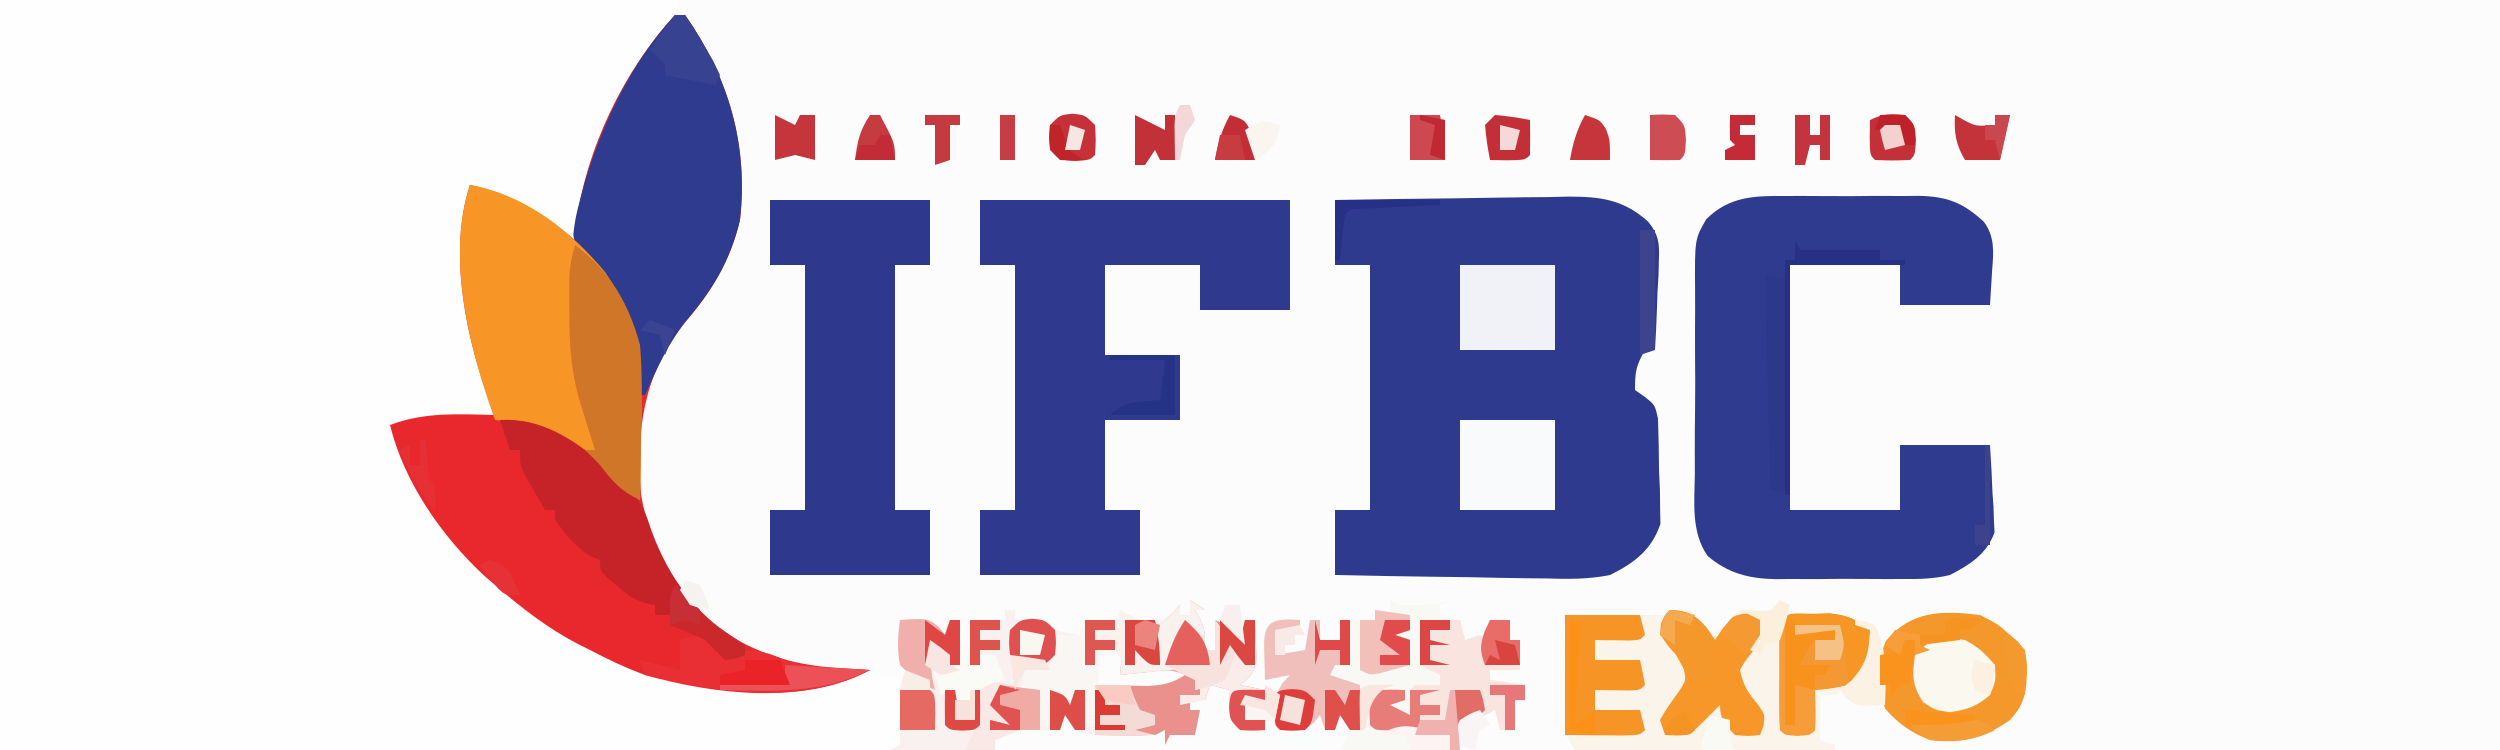 <?xml version="1.0" encoding="UTF-8"?>
<svg version="1.1" xmlns="http://www.w3.org/2000/svg" width="500" height="150">
<rect width="100%" height="100%" fill="#333333" stroke="none"/>
<path d="M0 0 C165 0 330 0 500 0 C500 49.5 500 99 500 150 C335 150 170 150 0 150 C0 100.5 0 51 0 0 Z " fill="#FCFCFC" transform="translate(0,0)"/>
<path d="M0 0 C44.88 0 89.76 0 136 0 C132.695 7.712 132.695 7.712 129.688 11.625 C121.786 22.703 118.299 34.994 115 48 C112.305 46.728 110.288 45.459 107.875 43.625 C104.972 41.493 102.117 40.132 98.758 38.836 C97.865 38.488 96.971 38.141 96.051 37.783 C95.374 37.524 94.697 37.266 94 37 C92.823 58.085 92.823 58.085 98.102 78.203 C99 80 99 80 99 83 C98.071 83.061 97.141 83.121 96.184 83.184 C94.329 83.309 94.329 83.309 92.438 83.438 C91.219 83.519 90.001 83.6 88.746 83.684 C85.125 83.989 81.59 84.45 78 85 C87.938 106.601 101.943 122.405 124 132 C127.295 133.212 130.591 134.164 134 135 C135.129 135.307 135.129 135.307 136.281 135.621 C148.227 138.508 160.029 137.443 171.793 134.461 C175 134 175 134 180 136 C180 140.29 180 144.58 180 149 C177.019 150.491 174.329 150.123 171.002 150.12 C170.273 150.121 169.545 150.122 168.794 150.123 C166.34 150.124 163.887 150.119 161.433 150.114 C159.679 150.113 157.925 150.113 156.171 150.114 C151.399 150.114 146.626 150.108 141.854 150.101 C136.87 150.095 131.887 150.095 126.903 150.093 C117.462 150.09 108.02 150.082 98.578 150.072 C85.823 150.059 73.067 150.053 60.312 150.048 C40.208 150.038 20.104 150.018 0 150 C0 100.5 0 51 0 0 Z " fill="#FEFEFE" transform="translate(0,0)"/>
<path d="M0 0 C0.66 0 1.32 0 2 0 C10.703 12.394 14.676 25.887 13 41 C11.047 49.222 7.395 55.124 2 61.5 C-6.423 72.028 -7.774 82.899 -6.773 95.957 C-5.048 106.702 0.861 115.921 9 123 C16.71 127.775 23.278 129.981 32.25 130.562 C33.513 130.646 34.777 130.73 36.078 130.816 C37.042 130.877 38.007 130.938 39 131 C25.83 138.059 7.838 135.907 -6 132 C-9.821 130.584 -13.399 128.9 -17 127 C-17.767 126.62 -18.534 126.239 -19.324 125.848 C-25.493 122.65 -30.757 118.536 -36 114 C-36.679 113.417 -37.359 112.835 -38.059 112.234 C-46.663 104.271 -54.19 93.442 -57 82 C-50.12 79.379 -43.278 79.818 -36 80 C-36.266 79.334 -36.531 78.667 -36.805 77.98 C-41.718 65.159 -45.494 47.481 -41 34 C-32.546 35.76 -26.688 39.647 -20 45 C-19.938 43.989 -19.876 42.979 -19.812 41.938 C-17.83 26.896 -10.299 11.14 0 0 Z " fill="#E9282D" transform="translate(135,3)"/>
<path d="M0 0 C7.829 -0.149 15.657 -0.257 23.486 -0.33 C26.148 -0.356 28.809 -0.401 31.471 -0.453 C35.304 -0.526 39.135 -0.56 42.969 -0.586 C44.744 -0.632 44.744 -0.632 46.556 -0.68 C53.116 -0.682 57.607 -0.134 62.624 4.323 C64.687 6.837 64.92 8.617 64.781 11.836 C64.755 12.899 64.73 13.963 64.703 15.059 C64.636 16.153 64.569 17.247 64.5 18.375 C64.464 19.493 64.428 20.61 64.391 21.762 C64.297 24.511 64.165 27.254 64 30 C63.34 30 62.68 30 62 30 C60.235 33.088 60 34.233 60 38 C60.645 38.455 61.291 38.909 61.956 39.378 C64 41 64 41 64.597 43.708 C64.716 47.224 64.792 50.732 64.812 54.25 C64.87 55.466 64.927 56.681 64.986 57.934 C64.997 59.116 65.008 60.298 65.02 61.516 C65.041 62.591 65.063 63.666 65.085 64.774 C63.325 70.007 59.87 72.576 55 75 C50.663 75.887 46.502 75.821 42.09 75.684 C40.278 75.669 40.278 75.669 38.429 75.654 C34.597 75.615 30.768 75.527 26.938 75.438 C24.329 75.402 21.72 75.37 19.111 75.342 C12.74 75.265 6.37 75.144 0 75 C0 70.71 0 66.42 0 62 C2.31 62 4.62 62 7 62 C7 45.83 7 29.66 7 13 C4.69 13 2.38 13 0 13 C0 8.71 0 4.42 0 0 Z " fill="#2E3A8E" transform="translate(267,40)"/>
<path d="M0 0 C0.95 -0.006 1.9 -0.011 2.879 -0.017 C4.879 -0.021 6.88 -0.011 8.88 0.015 C11.93 0.047 14.974 0.015 18.023 -0.023 C19.974 -0.019 21.924 -0.012 23.875 0 C24.779 -0.012 25.684 -0.024 26.615 -0.037 C32.333 0.089 35.463 1.258 39.693 5.135 C41.899 8.081 41.679 11.193 41.375 14.672 C41.231 17.023 41.086 19.374 40.938 21.797 C34.998 21.797 29.058 21.797 22.938 21.797 C22.938 19.157 22.938 16.517 22.938 13.797 C15.678 13.797 8.418 13.797 0.938 13.797 C0.938 29.967 0.938 46.137 0.938 62.797 C8.197 62.797 15.457 62.797 22.938 62.797 C22.938 58.507 22.938 54.217 22.938 49.797 C28.878 49.797 34.818 49.797 40.938 49.797 C41.154 53.009 41.312 56.206 41.438 59.422 C41.538 60.777 41.538 60.777 41.641 62.16 C41.666 63.043 41.692 63.926 41.719 64.836 C41.761 65.642 41.803 66.449 41.846 67.28 C40.287 71.598 36.927 73.737 32.938 75.797 C29.681 76.591 26.592 76.641 23.25 76.594 C21.897 76.602 21.897 76.602 20.517 76.611 C18.621 76.615 16.725 76.604 14.829 76.579 C11.944 76.547 9.065 76.579 6.18 76.617 C4.328 76.613 2.477 76.606 0.625 76.594 C-0.227 76.606 -1.08 76.618 -1.958 76.631 C-7.297 76.507 -11.419 75.487 -15.553 71.977 C-18.868 67.189 -18.179 61.247 -18.09 55.641 C-18.093 54.251 -18.098 52.862 -18.106 51.472 C-18.113 48.566 -18.092 45.663 -18.051 42.757 C-17.999 39.044 -18.015 35.335 -18.052 31.621 C-18.073 28.754 -18.061 25.887 -18.038 23.02 C-18.031 21.652 -18.034 20.283 -18.047 18.915 C-18.118 8.61 -18.118 8.61 -15.793 4.617 C-11.247 0.092 -6.129 -0.082 0 0 Z " fill="#2F3B8E" transform="translate(357.062,39.203)"/>
<path d="M0 0 C20.46 0 40.92 0 62 0 C62 7.26 62 14.52 62 22 C56.06 22 50.12 22 44 22 C44 19.03 44 16.06 44 13 C37.73 13 31.46 13 25 13 C25 18.94 25 24.88 25 31 C29.95 31 34.9 31 40 31 C40 35.29 40 39.58 40 44 C35.05 44 30.1 44 25 44 C25 49.94 25 55.88 25 62 C27.31 62 29.62 62 32 62 C32 66.29 32 70.58 32 75 C21.44 75 10.88 75 0 75 C0 70.71 0 66.42 0 62 C2.31 62 4.62 62 7 62 C7 45.83 7 29.66 7 13 C4.69 13 2.38 13 0 13 C0 8.71 0 4.42 0 0 Z " fill="#2F3A8E" transform="translate(196,40)"/>
<path d="M0 0 C10.56 0 21.12 0 32 0 C32 4.29 32 8.58 32 13 C29.69 13 27.38 13 25 13 C25 29.17 25 45.34 25 62 C27.31 62 29.62 62 32 62 C32 66.29 32 70.58 32 75 C21.44 75 10.88 75 0 75 C0 70.71 0 66.42 0 62 C2.31 62 4.62 62 7 62 C7 45.83 7 29.66 7 13 C4.69 13 2.38 13 0 13 C0 8.71 0 4.42 0 0 Z " fill="#2E398D" transform="translate(154,40)"/>
<path d="M0 0 C0.66 0.33 1.32 0.66 2 1 C1.67 1.66 1.34 2.32 1 3 C1.808 2.965 2.616 2.93 3.449 2.895 C4.518 2.867 5.586 2.84 6.688 2.812 C7.743 2.778 8.799 2.743 9.887 2.707 C13.415 3.039 15.237 3.802 18 6 C18.562 9.438 18.562 9.438 18 13 C15.894 15.687 13.849 17.101 11 19 C10.01 19 9.02 19 8 19 C8 20.299 8 21.599 8 22.938 C8 24.625 8 26.312 8 28 C8.99 28.33 9.98 28.66 11 29 C11 29.33 11 29.66 11 30 C3.631 30.076 -3.738 30.129 -11.107 30.165 C-13.615 30.18 -16.124 30.2 -18.632 30.226 C-22.232 30.263 -25.83 30.28 -29.43 30.293 C-30.557 30.308 -31.684 30.324 -32.845 30.34 C-33.886 30.34 -34.927 30.34 -36 30.341 C-36.919 30.347 -37.838 30.354 -38.785 30.361 C-39.516 30.242 -40.247 30.123 -41 30 C-43.266 26.601 -43.237 25.437 -43.195 21.457 C-43.189 20.384 -43.182 19.311 -43.176 18.205 C-43.151 16.526 -43.151 16.526 -43.125 14.812 C-43.116 13.681 -43.107 12.55 -43.098 11.385 C-43.074 8.59 -43.041 5.795 -43 3 C-36.333 3 -29.667 3 -23 3 C-21.329 2.689 -19.661 2.359 -18 2 C-16.68 3.98 -15.36 5.96 -14 8 C-13.196 7.196 -12.391 6.391 -11.562 5.562 C-10.375 4.375 -9.188 3.188 -8 2 C-6.546 2.031 -6.546 2.031 -5.062 2.062 C-1.89 2.351 -1.89 2.351 0 0 Z " fill="#FBF4EA" transform="translate(356,120)"/>
<path d="M0 0 C0.66 0 1.32 0 2 0 C10.703 12.394 14.676 25.887 13 41 C11.057 49.181 7.463 55.146 2.004 61.434 C-1.452 65.859 -3.69 70.907 -6 76 C-6.33 76 -6.66 76 -7 76 C-7.086 75.178 -7.173 74.355 -7.262 73.508 C-8.454 64.034 -10.566 56.358 -17.375 49.438 C-19.014 47.604 -19.907 46.531 -20.332 44.098 C-20.16 41.607 -19.655 39.413 -19 37 C-18.707 35.895 -18.415 34.791 -18.113 33.652 C-14.456 21.448 -8.712 9.423 0 0 Z " fill="#2F3B8F" transform="translate(135,3)"/>
<path d="M0 0 C10.978 1.933 20.057 9.051 27.062 17.5 C33.841 27.432 34.534 36.453 34.25 48.125 C34.23 49.573 34.212 51.021 34.195 52.469 C34.152 55.98 34.083 59.49 34 63 C31.34 61.796 30.123 61.171 28.375 58.75 C24.919 54.749 20.604 52.516 16 50 C15.314 49.625 14.628 49.25 13.922 48.863 C11.047 47.572 8.11 47.359 5 47 C-0.004 33.082 -4.884 14.651 0 0 Z " fill="#F79527" transform="translate(94,37)"/>
<path d="M0 0 C0.99 0.66 1.98 1.32 3 2 C2.34 2 1.68 2 1 2 C1.495 2.866 1.495 2.866 2 3.75 C3 6 3 6 3 10 C3.66 10 4.32 10 5 10 C5 8.02 5 6.04 5 4 C8.875 5.75 8.875 5.75 10 8 C10.33 6.68 10.66 5.36 11 4 C11.66 4 12.32 4 13 4 C13.081 5.603 13.139 7.208 13.188 8.812 C13.24 10.152 13.24 10.152 13.293 11.52 C12.951 14.416 12.246 15.226 10 17 C11.65 17.33 13.3 17.66 15 18 C15 18.66 15 19.32 15 20 C13.68 20 12.36 20 11 20 C11 21.32 11 22.64 11 24 C12.32 24 13.64 24 15 24 C15 24.66 15 25.32 15 26 C12.625 26.125 12.625 26.125 10 26 C8 24 8 24 7.875 20.875 C7.916 19.926 7.957 18.977 8 18 C6.68 17.67 5.36 17.34 4 17 C3.505 18.485 3.505 18.485 3 20 C2.01 20 1.02 20 0 20 C0 20.66 0 21.32 0 22 C0.66 22 1.32 22 2 22 C1.505 24.475 1.505 24.475 1 27 C-0.65 27 -2.3 27 -4 27 C-4.33 27.66 -4.66 28.32 -5 29 C-5 28.01 -5 27.02 -5 26 C-5.99 26.495 -5.99 26.495 -7 27 C-8.956 27.097 -10.916 27.13 -12.875 27.125 C-13.924 27.128 -14.974 27.13 -16.055 27.133 C-18.601 27.018 -20.633 26.923 -23 26 C-23.66 25.01 -24.32 24.02 -25 23 C-25.495 24.485 -25.495 24.485 -26 26 C-28.667 26 -31.333 26 -34 26 C-35.677 26.639 -37.346 27.303 -39 28 C-39 28.66 -39 29.32 -39 30 C-45.93 30 -52.86 30 -60 30 C-59.34 29.67 -58.68 29.34 -58 29 C-58 25.37 -58 21.74 -58 18 C-56.02 18 -54.04 18 -52 18 C-53.933 15.975 -55.632 14.579 -58 13 C-58.293 10.836 -58.293 10.836 -58.188 8.375 C-58.16 7.558 -58.133 6.74 -58.105 5.898 C-58.053 4.959 -58.053 4.959 -58 4 C-52.462 3.631 -52.462 3.631 -50.125 5.5 C-49.754 5.995 -49.383 6.49 -49 7 C-48.67 6.01 -48.34 5.02 -48 4 C-47.34 4 -46.68 4 -46 4 C-46 6.97 -46 9.94 -46 13 C-46.66 13 -47.32 13 -48 13 C-49.625 11 -49.625 11 -51 9 C-51.794 10.747 -51.794 10.747 -52 13 C-50.79 15.767 -50.79 15.767 -49 18 C-48.34 18 -47.68 18 -47 18 C-46.67 19.98 -46.34 21.96 -46 24 C-45.34 24 -44.68 24 -44 24 C-43.752 22.886 -43.505 21.773 -43.25 20.625 C-42 17 -42 17 -39.875 15.562 C-39.256 15.377 -38.638 15.191 -38 15 C-38.33 13.68 -38.66 12.36 -39 11 C-39.99 11 -40.98 11 -42 11 C-42 11.66 -42 12.32 -42 13 C-42.66 13 -43.32 13 -44 13 C-44 10.03 -44 7.06 -44 4 C-41.69 4 -39.38 4 -37 4 C-37 3.34 -37 2.68 -37 2 C-36.34 2 -35.68 2 -35 2 C-35 2.66 -35 3.32 -35 4 C-33.577 3.938 -33.577 3.938 -32.125 3.875 C-29 4 -29 4 -27 6 C-24.429 6.648 -24.429 6.648 -22 7 C-21.67 6.01 -21.34 5.02 -21 4 C-19.02 4 -17.04 4 -15 4 C-15 4.66 -15 5.32 -15 6 C-16.32 6 -17.64 6 -19 6 C-19 6.66 -19 7.32 -19 8 C-17.68 8 -16.36 8 -15 8 C-15 8.99 -15 9.98 -15 11 C-15.99 11 -16.98 11 -18 11 C-18.33 12.98 -18.66 14.96 -19 17 C-16.75 17.054 -14.5 17.093 -12.25 17.125 C-10.371 17.16 -10.371 17.16 -8.453 17.195 C-5.272 17.015 -3.635 16.69 -1 15 C-3.728 13.636 -5.61 14.122 -8.625 14.438 C-11.286 14.716 -11.286 14.716 -14 15 C-13.67 11.37 -13.34 7.74 -13 4 C-10.333 4 -7.667 4 -5 4 C-3.375 2.542 -3.375 2.542 -2 1 C-2 1.66 -2 2.32 -2 3 C-1.34 3 -0.68 3 0 3 C0 2.01 0 1.02 0 0 Z " fill="#F9F1F0" transform="translate(238,120)"/>
<path d="M0 0 C0.66 0.33 1.32 0.66 2 1 C5.836 1.17 9.265 0.879 13 0 C12.01 0.33 11.02 0.66 10 1 C10 1.66 10 2.32 10 3 C11.32 3.33 12.64 3.66 14 4 C14.495 5.98 14.495 5.98 15 8 C15.99 7.67 16.98 7.34 18 7 C18.66 7.33 19.32 7.66 20 8 C20 6.68 20 5.36 20 4 C21.32 4 22.64 4 24 4 C24 5.32 24 6.64 24 8 C24.66 8 25.32 8 26 8 C26 9.98 26 11.96 26 14 C24.02 14 22.04 14 20 14 C20 14.66 20 15.32 20 16 C22.31 16.33 24.62 16.66 27 17 C27 17.99 27 18.98 27 20 C26.34 20 25.68 20 25 20 C25 21.98 25 23.96 25 26 C24.01 26 23.02 26 22 26 C21.505 24.02 21.505 24.02 21 22 C20.402 22.33 19.804 22.66 19.188 23 C17 24 17 24 14 24 C14 25.98 14 27.96 14 30 C6.08 30 -1.84 30 -10 30 C-9.34 28.68 -8.68 27.36 -8 26 C-8.66 25.01 -9.32 24.02 -10 23 C-10.33 23.99 -10.66 24.98 -11 26 C-11.66 26 -12.32 26 -13 26 C-13.33 25.01 -13.66 24.02 -14 23 C-14.392 23.495 -14.784 23.99 -15.188 24.5 C-17 26 -17 26 -19.625 26.25 C-22 26 -22 26 -23 25 C-23.309 21.527 -23.387 19.613 -21.5 16.625 C-21.005 16.089 -20.51 15.553 -20 15 C-21.65 15.33 -23.3 15.66 -25 16 C-25.054 14.375 -25.093 12.75 -25.125 11.125 C-25.148 10.22 -25.171 9.315 -25.195 8.383 C-25 6 -25 6 -23 4 C-20.375 3.875 -20.375 3.875 -18 4 C-18 4.66 -18 5.32 -18 6 C-19.65 6 -21.3 6 -23 6 C-23 7.65 -23 9.3 -23 11 C-21.02 10.67 -19.04 10.34 -17 10 C-16.67 8.02 -16.34 6.04 -16 4 C-15.34 4 -14.68 4 -14 4 C-14 5.32 -14 6.64 -14 8 C-12.68 8 -11.36 8 -10 8 C-10 6.68 -10 5.36 -10 4 C-7.69 4 -5.38 4 -3 4 C-2.67 3.34 -2.34 2.68 -2 2 C-1.34 2.33 -0.68 2.66 0 3 C0 2.01 0 1.02 0 0 Z " fill="#F8F8F5" transform="translate(278,120)"/>
<path d="M0 0 C3.562 1.812 3.562 1.812 6 4 C6.538 4.45 7.075 4.9 7.629 5.363 C9.846 8.01 9.413 10.464 9.273 13.785 C8.878 16.992 8.194 18.6 6 21 C0.786 24.644 -3.716 25.798 -10 25 C-13.66 23.631 -16.368 21.734 -18.938 18.75 C-20.77 14.006 -20.794 9.88 -18.812 5.188 C-13.727 -0.951 -7.444 -0.928 0 0 Z " fill="#F5982C" transform="translate(396,123)"/>
<path d="M0 0 C8.245 -0.509 14.788 3.93 20.938 9.125 C21.975 10.065 22.996 11.024 24 12 C24.675 12.592 25.351 13.183 26.047 13.793 C28.407 16.46 29.204 18.813 30.312 22.188 C33.711 31.457 39.9 40.45 49 45 C49 45.66 49 46.32 49 47 C47.25 47.75 47.25 47.75 45 48 C43.643 46.69 42.314 45.352 41 44 C38.712 42.814 36.411 41.927 34 41 C34 40.34 34 39.68 34 39 C33.01 39 32.02 39 31 39 C31 38.34 31 37.68 31 37 C30.417 36.896 29.835 36.791 29.234 36.684 C26.664 35.897 25.266 34.824 23.25 33.062 C22.636 32.538 22.023 32.013 21.391 31.473 C20 30 20 30 20 28 C19.443 27.794 18.886 27.587 18.312 27.375 C15.03 25.423 13.293 23.058 11 20 C11 19.34 11 18.68 11 18 C10.34 18 9.68 18 9 18 C8.159 16.567 7.327 15.128 6.5 13.688 C6.036 12.887 5.572 12.086 5.094 11.262 C4 9 4 9 4 6 C3.34 6 2.68 6 2 6 C1.34 4.02 0.68 2.04 0 0 Z " fill="#C52328" transform="translate(100,84)"/>
<path d="M0 0 C0.99 0.66 1.98 1.32 3 2 C2.34 2 1.68 2 1 2 C1.33 2.578 1.66 3.155 2 3.75 C3 6 3 6 3 10 C3.66 10 4.32 10 5 10 C5 8.02 5 6.04 5 4 C8.875 5.75 8.875 5.75 10 8 C10.33 6.68 10.66 5.36 11 4 C11.66 4 12.32 4 13 4 C13.081 5.603 13.139 7.208 13.188 8.812 C13.24 10.152 13.24 10.152 13.293 11.52 C12.951 14.416 12.246 15.226 10 17 C11.65 17.33 13.3 17.66 15 18 C15 18.66 15 19.32 15 20 C13.68 20 12.36 20 11 20 C11 21.32 11 22.64 11 24 C12.32 24 13.64 24 15 24 C15 24.66 15 25.32 15 26 C12.625 26.125 12.625 26.125 10 26 C8 24 8 24 7.875 20.875 C7.916 19.926 7.957 18.977 8 18 C6.68 17.67 5.36 17.34 4 17 C3.67 17.99 3.34 18.98 3 20 C2.01 20 1.02 20 0 20 C0 20.66 0 21.32 0 22 C0.66 22 1.32 22 2 22 C1.67 23.65 1.34 25.3 1 27 C-0.65 27 -2.3 27 -4 27 C-4.33 27.66 -4.66 28.32 -5 29 C-5 28.01 -5 27.02 -5 26 C-5.66 26.33 -6.32 26.66 -7 27 C-9.041 27.071 -11.083 27.084 -13.125 27.062 C-14.221 27.053 -15.316 27.044 -16.445 27.035 C-17.71 27.018 -17.71 27.018 -19 27 C-19 23.7 -19 20.4 -19 17 C-18.036 17.023 -17.072 17.046 -16.078 17.07 C-14.815 17.088 -13.552 17.106 -12.25 17.125 C-10.371 17.16 -10.371 17.16 -8.453 17.195 C-5.272 17.015 -3.635 16.69 -1 15 C-3.728 13.636 -5.61 14.122 -8.625 14.438 C-11.286 14.716 -11.286 14.716 -14 15 C-13.67 11.37 -13.34 7.74 -13 4 C-10.333 4 -7.667 4 -5 4 C-3.375 2.542 -3.375 2.542 -2 1 C-2 1.66 -2 2.32 -2 3 C-1.34 3 -0.68 3 0 3 C0 2.01 0 1.02 0 0 Z " fill="#EA918D" transform="translate(238,120)"/>
<path d="M0 0 C6.929 5.004 10.802 11.836 13 20 C13.467 25.39 13.382 30.722 13.25 36.125 C13.23 37.573 13.212 39.021 13.195 40.469 C13.152 43.98 13.083 47.49 13 51 C9.232 49.293 7.501 47.308 5 44 C4.018 42.983 3.025 41.974 2 41 C2.66 41 3.32 41 4 41 C3.723 40.12 3.446 39.239 3.16 38.332 C2.798 37.171 2.436 36.009 2.062 34.812 C1.703 33.664 1.343 32.515 0.973 31.332 C-0.813 25.216 -1.154 19.777 -1.125 13.438 C-1.129 12.587 -1.133 11.737 -1.137 10.861 C-1.135 10.04 -1.134 9.218 -1.133 8.371 C-1.132 7.628 -1.131 6.885 -1.129 6.119 C-0.998 3.967 -0.589 2.069 0 0 Z " fill="#D07629" transform="translate(115,49)"/>
<path d="M0 0 C2.64 0 5.28 0 8 0 C8.33 1.32 8.66 2.64 9 4 C9.99 3.67 10.98 3.34 12 3 C12.66 3.33 13.32 3.66 14 4 C14 2.68 14 1.36 14 0 C15.32 0 16.64 0 18 0 C18 1.32 18 2.64 18 4 C18.66 4 19.32 4 20 4 C20 5.98 20 7.96 20 10 C18.02 10 16.04 10 14 10 C14 10.66 14 11.32 14 12 C16.31 12.33 18.62 12.66 21 13 C21 13.99 21 14.98 21 16 C20.34 16 19.68 16 19 16 C19 17.98 19 19.96 19 22 C18.01 22 17.02 22 16 22 C15.67 20.68 15.34 19.36 15 18 C14.402 18.33 13.804 18.66 13.188 19 C11 20 11 20 8 20 C8 21.98 8 23.96 8 26 C7.34 26 6.68 26 6 26 C6 25.01 6 24.02 6 23 C4.907 23.021 3.814 23.041 2.688 23.062 C-1 23 -1 23 -4 22 C-4.866 22 -5.732 22 -6.625 22 C-7.409 22 -8.193 22 -9 22 C-10 21 -10 21 -10.125 18 C-10 15 -10 15 -9 14 C-7 13.959 -5 13.957 -3 14 C-3 14.66 -3 15.32 -3 16 C-3.99 16.33 -4.98 16.66 -6 17 C-4.68 17.66 -3.36 18.32 -2 19 C-2.021 18.196 -2.041 17.391 -2.062 16.562 C-2 14 -2 14 -1 13 C0.666 12.959 2.334 12.957 4 13 C4 12.34 4 11.68 4 11 C2.68 10.34 1.36 9.68 0 9 C0 6.03 0 3.06 0 0 Z " fill="#F9E4DF" transform="translate(284,124)"/>
<path d="M0 0 C6.27 0 12.54 0 19 0 C19 5.94 19 11.88 19 18 C12.73 18 6.46 18 0 18 C0 12.06 0 6.12 0 0 Z " fill="#F9FAFB" transform="translate(292,84)"/>
<path d="M0 0 C3.695 0.2 4.787 0.764 7.312 3.562 C8.148 4.769 8.148 4.769 9 6 C9.557 5.175 10.114 4.35 10.688 3.5 C13 1 13 1 15.75 0.688 C16.864 0.842 16.864 0.842 18 1 C18.66 2.785 18.66 2.785 19 5 C17.934 6.746 17.934 6.746 16.438 8.438 C15.018 10.201 15.018 10.201 14 12 C14.583 15.132 15.688 16.619 17.688 19.062 C19 21 19 21 18.688 23.25 C18.461 23.828 18.234 24.405 18 25 C15.688 25.25 15.688 25.25 13 25 C11.024 22.956 10 21.882 10 19 C9.196 19.804 8.391 20.609 7.562 21.438 C4 25 4 25 1.438 25.062 C0.633 25.042 -0.171 25.021 -1 25 C-1.33 24.01 -1.66 23.02 -2 22 C-0.844 19.867 0.546 17.999 1.969 16.035 C3.197 14.065 3.197 14.065 2.789 11.902 C2.013 9.756 2.013 9.756 -0.125 7.5 C-2 5 -2 5 -1.812 2.75 C-1 1 -1 1 0 0 Z " fill="#F79729" transform="translate(334,122)"/>
<path d="M0 0 C6.27 0 12.54 0 19 0 C19 5.61 19 11.22 19 17 C12.73 17 6.46 17 0 17 C0 11.39 0 5.78 0 0 Z " fill="#F1F2F7" transform="translate(292,53)"/>
<path d="M0 0 C1.047 -0.026 2.093 -0.052 3.172 -0.078 C6.661 0.294 8.509 1.078 11.25 3.25 C11.891 7.167 11.889 9.278 9.688 12.625 C6.571 14.702 3.945 14.966 0.25 15.25 C0.271 16.549 0.291 17.849 0.312 19.188 C0.334 20.542 0.321 21.898 0.25 23.25 C-0.75 24.25 -0.75 24.25 -3.25 24.375 C-5.75 24.25 -5.75 24.25 -6.75 23.25 C-6.849 21.627 -6.881 20.001 -6.883 18.375 C-6.884 17.39 -6.885 16.405 -6.887 15.391 C-6.883 14.354 -6.879 13.318 -6.875 12.25 C-6.881 10.695 -6.881 10.695 -6.887 9.109 C-6.885 8.125 -6.884 7.14 -6.883 6.125 C-6.882 5.215 -6.881 4.305 -6.879 3.367 C-6.617 -0.933 -3.679 0.054 0 0 Z " fill="#F7931D" transform="translate(362.75,122.75)"/>
<path d="M0 0 C4.95 0 9.9 0 15 0 C15.33 1.32 15.66 2.64 16 4 C15 5 15 5 12.934 5.098 C12.11 5.086 11.286 5.074 10.438 5.062 C9.611 5.053 8.785 5.044 7.934 5.035 C7.296 5.024 6.657 5.012 6 5 C6 6.32 6 7.64 6 9 C8.97 9 11.94 9 15 9 C15.382 10.656 15.714 12.325 16 14 C15 15 15 15 12.934 15.098 C12.11 15.086 11.286 15.074 10.438 15.062 C9.611 15.053 8.785 15.044 7.934 15.035 C7.296 15.024 6.657 15.012 6 15 C6 16.32 6 17.64 6 19 C8.97 19 11.94 19 15 19 C15.33 20.32 15.66 21.64 16 23 C15 24 15 24 11.621 24.098 C10.227 24.092 8.832 24.079 7.438 24.062 C4.983 24.042 2.529 24.021 0 24 C0 16.08 0 8.16 0 0 Z " fill="#F69526" transform="translate(313,123)"/>
<path d="M0 0 C0.784 0.041 1.567 0.083 2.375 0.125 C2.375 0.785 2.375 1.445 2.375 2.125 C0.725 2.125 -0.925 2.125 -2.625 2.125 C-2.625 3.775 -2.625 5.425 -2.625 7.125 C-0.645 6.795 1.335 6.465 3.375 6.125 C3.705 4.145 4.035 2.165 4.375 0.125 C5.035 0.125 5.695 0.125 6.375 0.125 C6.375 1.445 6.375 2.765 6.375 4.125 C7.695 4.125 9.015 4.125 10.375 4.125 C10.375 2.805 10.375 1.485 10.375 0.125 C11.035 0.125 11.695 0.125 12.375 0.125 C12.375 3.095 12.375 6.065 12.375 9.125 C11.385 9.125 10.395 9.125 9.375 9.125 C9.045 9.785 8.715 10.445 8.375 11.125 C10.355 11.785 12.335 12.445 14.375 13.125 C14.375 16.095 14.375 19.065 14.375 22.125 C13.715 22.125 13.055 22.125 12.375 22.125 C11.715 21.135 11.055 20.145 10.375 19.125 C10.045 20.115 9.715 21.105 9.375 22.125 C8.715 22.125 8.055 22.125 7.375 22.125 C7.045 21.135 6.715 20.145 6.375 19.125 C5.983 19.62 5.591 20.115 5.188 20.625 C3.375 22.125 3.375 22.125 0.75 22.375 C-1.625 22.125 -1.625 22.125 -2.625 21.125 C-2.934 17.652 -3.012 15.738 -1.125 12.75 C-0.63 12.214 -0.135 11.678 0.375 11.125 C-1.275 11.455 -2.925 11.785 -4.625 12.125 C-4.679 10.5 -4.718 8.875 -4.75 7.25 C-4.773 6.345 -4.796 5.44 -4.82 4.508 C-4.53 0.97 -3.506 0.167 0 0 Z " fill="#F1BFBB" transform="translate(257.625,123.875)"/>
<path d="M0 0 C0.33 0.66 0.66 1.32 1 2 C6.28 2 11.56 2 17 2 C17 2.66 17 3.32 17 4 C18.65 4 20.3 4 22 4 C22 4.33 22 4.66 22 5 C14.41 5 6.82 5 -1 5 C-1 20.18 -1 35.36 -1 51 C-2.32 50.67 -3.64 50.34 -5 50 C-5.33 35.81 -5.66 21.62 -6 7 C-4.68 7.33 -3.36 7.66 -2 8 C-2 6.68 -2 5.36 -2 4 C-1.34 4 -0.68 4 0 4 C0 2.68 0 1.36 0 0 Z " fill="#2C398B" transform="translate(359,48)"/>
<path d="M0 0 C1.98 0 3.96 0 6 0 C6 0.66 6 1.32 6 2 C4.68 2 3.36 2 2 2 C2 2.66 2 3.32 2 4 C3.32 4 4.64 4 6 4 C6 4.99 6 5.98 6 7 C5.01 7 4.02 7 3 7 C2.67 11.62 2.34 16.24 2 21 C0.68 21.33 -0.64 21.66 -2 22 C-2.66 21.01 -3.32 20.02 -4 19 C-4.33 19.99 -4.66 20.98 -5 22 C-6.32 21.67 -7.64 21.34 -9 21 C-9 18.69 -9 16.38 -9 14 C-10.32 14.33 -11.64 14.66 -13 15 C-12.67 13.35 -12.34 11.7 -12 10 C-10.35 10 -8.7 10 -7 10 C-6.67 7.69 -6.34 5.38 -6 3 C-4.35 3 -2.7 3 -1 3 C-0.67 2.01 -0.34 1.02 0 0 Z " fill="#FAF6F3" transform="translate(217,124)"/>
<path d="M0 0 C0.33 0.66 0.66 1.32 1 2 C2.485 1.66 2.485 1.66 4 1.312 C7.727 0.772 10.083 1.733 13.535 3.23 C18.814 4.879 24.506 4.776 30 5 C16.438 12.27 -0.73 9.444 -15 6 C-15.33 5.01 -15.66 4.02 -16 3 C-13.36 3.66 -10.72 4.32 -8 5 C-8 3.02 -8 1.04 -8 -1 C-4.62 -2.207 -3.006 -1.969 0 0 Z " fill="#E92F34" transform="translate(144,129)"/>
<path d="M0 0 C0.99 0.66 1.98 1.32 3 2 C2.34 2 1.68 2 1 2 C1.33 2.578 1.66 3.155 2 3.75 C3 6 3 6 3 10 C3.66 10 4.32 10 5 10 C5 8.02 5 6.04 5 4 C6.506 5.964 7.891 7.783 9 10 C8.438 13 8.438 13 7 16 C3.875 17.375 3.875 17.375 1 18 C1 17.34 1 16.68 1 16 C0.34 15.67 -0.32 15.34 -1 15 C-1.66 14.67 -2.32 14.34 -3 14 C-4.879 14.087 -6.755 14.242 -8.625 14.438 C-11.286 14.716 -11.286 14.716 -14 15 C-13.67 11.37 -13.34 7.74 -13 4 C-10.333 4 -7.667 4 -5 4 C-3.375 2.542 -3.375 2.542 -2 1 C-2 1.66 -2 2.32 -2 3 C-1.34 3 -0.68 3 0 3 C0 2.01 0 1.02 0 0 Z " fill="#F9F1EE" transform="translate(238,120)"/>
<path d="M0 0 C2.696 1.405 3.895 2.638 6 5 C6.188 8.125 6.188 8.125 5 11 C2.301 13.314 0.45 13.936 -3.062 14.438 C-6 14 -6 14 -8.375 12.438 C-10.614 9.079 -10.575 6.953 -10 3 C-7.15 -0.398 -4.261 -0.682 0 0 Z " fill="#FBF8F0" transform="translate(393,128)"/>
<path d="M0 0 C0.99 0 1.98 0 3 0 C3 2.64 3 5.28 3 8 C1.68 8 0.36 8 -1 8 C-2.687 8.613 -4.36 9.271 -6 10 C-6 10.66 -6 11.32 -6 12 C-7.98 12 -9.96 12 -12 12 C-11.34 10.68 -10.68 9.36 -10 8 C-10.804 8.021 -11.609 8.041 -12.438 8.062 C-15 8 -15 8 -16 7 C-16.041 4.667 -16.042 2.333 -16 0 C-15.34 0 -14.68 0 -14 0 C-13.67 1.98 -13.34 3.96 -13 6 C-12.34 6 -11.68 6 -11 6 C-10.567 4.298 -10.567 4.298 -10.125 2.562 C-9.754 1.387 -9.383 0.211 -9 -1 C-5.821 -2.59 -3.294 -0.983 0 0 Z " fill="#F9E8E5" transform="translate(205,138)"/>
<path d="M0 0 C2 1.375 2 1.375 4 3 C4 3.66 4 4.32 4 5 C4.66 5 5.32 5 6 5 C6 3.68 6 2.36 6 1 C6.66 1 7.32 1 8 1 C8 2.32 8 3.64 8 5 C8.66 5 9.32 5 10 5 C10 4.34 10 3.68 10 3 C10.99 3 11.98 3 13 3 C13.66 4.65 14.32 6.3 15 8 C14.216 8.186 13.432 8.371 12.625 8.562 C9.606 9.84 9.606 9.84 8.688 13.625 C8.461 14.739 8.234 15.852 8 17 C7.01 16.67 6.02 16.34 5 16 C5 14.02 5 12.04 5 10 C4.01 10.33 3.02 10.66 2 11 C1.876 10.196 1.752 9.391 1.625 8.562 C1.316 7.294 1.316 7.294 1 6 C0.34 5.67 -0.32 5.34 -1 5 C-0.67 3.35 -0.34 1.7 0 0 Z " fill="#FAFAF7" transform="translate(186,128)"/>
<path d="M0 0 C1.32 1.32 2.64 2.64 4 4 C4.33 2.68 4.66 1.36 5 0 C5.66 0 6.32 0 7 0 C7.081 1.603 7.139 3.208 7.188 4.812 C7.222 5.706 7.257 6.599 7.293 7.52 C6.951 10.416 6.246 11.226 4 13 C5.65 13.33 7.3 13.66 9 14 C9 14.66 9 15.32 9 16 C7.68 16 6.36 16 5 16 C5 17.32 5 18.64 5 20 C6.32 20 7.64 20 9 20 C9 20.66 9 21.32 9 22 C6.625 22.125 6.625 22.125 4 22 C2 20 2 20 1.875 16.875 C1.916 15.926 1.958 14.977 2 14 C0.68 13.67 -0.64 13.34 -2 13 C-1.67 12.34 -1.34 11.68 -1 11 C-0.34 11 0.32 11 1 11 C1 10.34 1 9.68 1 9 C0.67 9 0.34 9 0 9 C0 6.03 0 3.06 0 0 Z M-4 12 C-3.34 12.33 -2.68 12.66 -2 13 C-2.33 13.99 -2.66 14.98 -3 16 C-4.65 16.33 -6.3 16.66 -8 17 C-8 16.34 -8 15.68 -8 15 C-6.68 15 -5.36 15 -4 15 C-4 14.01 -4 13.02 -4 12 Z " fill="#F9ECE9" transform="translate(244,124)"/>
<path d="M0 0 C0.33 0.66 0.66 1.32 1 2 C6.28 2 11.56 2 17 2 C17 2.66 17 3.32 17 4 C18.65 4 20.3 4 22 4 C22 4.33 22 4.66 22 5 C14.41 5 6.82 5 -1 5 C-1 20.18 -1 35.36 -1 51 C-1.33 51 -1.66 51 -2 51 C-2 35.49 -2 19.98 -2 4 C-1.34 4 -0.68 4 0 4 C0 2.68 0 1.36 0 0 Z " fill="#263185" transform="translate(359,48)"/>
<path d="M0 0 C2.31 0.33 4.62 0.66 7 1 C7 1.99 7 2.98 7 4 C6.01 4.33 5.02 4.66 4 5 C4.99 5.33 5.98 5.66 7 6 C7 7.65 7 9.3 7 11 C5.711 11.363 4.418 11.715 3.125 12.062 C2.406 12.26 1.686 12.457 0.945 12.66 C-1 13 -1 13 -3 12 C-3 8.7 -3 5.4 -3 2 C-2.01 2 -1.02 2 0 2 C0 1.34 0 0.68 0 0 Z " fill="#F2BFB9" transform="translate(275,122)"/>
<path d="M0 0 C1.376 1.29 2.708 2.627 4 4 C4 4.66 4 5.32 4 6 C4.66 6 5.32 6 6 6 C6 4.02 6 2.04 6 0 C7.506 1.964 8.891 3.783 10 6 C9.438 9 9.438 9 8 12 C4.875 13.375 4.875 13.375 2 14 C2 13.34 2 12.68 2 12 C1.34 11.67 0.68 11.34 0 11 C-1.333 10.333 -2.667 9.667 -4 9 C-2.941 5.597 -1.991 2.986 0 0 Z " fill="#F8E2DE" transform="translate(237,124)"/>
<path d="M0 0 C0.66 0 1.32 0 2 0 C3.762 2.555 3.762 2.555 5.688 5.875 C6.331 6.966 6.974 8.056 7.637 9.18 C8.087 10.11 8.536 11.041 9 12 C8.67 12.66 8.34 13.32 8 14 C4.7 13.34 1.4 12.68 -2 12 C-2 11.34 -2 10.68 -2 10 C-3.458 8.375 -3.458 8.375 -5 7 C-4.217 5.828 -3.423 4.662 -2.625 3.5 C-2.184 2.85 -1.743 2.201 -1.289 1.531 C-0.651 0.773 -0.651 0.773 0 0 Z " fill="#374291" transform="translate(135,3)"/>
<path d="M0 0 C2.31 0 4.62 0 7 0 C7.268 0.804 7.536 1.609 7.812 2.438 C8.204 3.283 8.596 4.129 9 5 C9.99 5.33 10.98 5.66 12 6 C12 6.66 12 7.32 12 8 C10.68 8.33 9.36 8.66 8 9 C9.32 9.33 10.64 9.66 12 10 C8.04 10 4.08 10 0 10 C0 6.7 0 3.4 0 0 Z " fill="#F3DBD6" transform="translate(219,137)"/>
<path d="M0 0 C5.538 -0.369 5.538 -0.369 7.875 1.5 C8.246 1.995 8.617 2.49 9 3 C9.33 2.01 9.66 1.02 10 0 C10.66 0 11.32 0 12 0 C12 2.97 12 5.94 12 9 C11.34 9 10.68 9 10 9 C8.375 7 8.375 7 7 5 C5.892 8.325 6.155 10.622 7 14 C4.31 12.634 2.041 11.241 0 9 C-0.614 5.916 -0.426 3.102 0 0 Z " fill="#F0AFAB" transform="translate(180,124)"/>
<path d="M0 0 C3.602 0.195 4.765 0.745 7.25 3.438 C9 6 9 6 10 8 C9.34 8 8.68 8 8 8 C8 9.98 8 11.96 8 14 C6.68 14 5.36 14 4 14 C3.023 12.242 2.047 10.484 1.07 8.727 C-0.009 6.839 -0.009 6.839 -2 5 C-1.464 1.464 -1.464 1.464 0 0 Z " fill="#F5982C" transform="translate(334,122)"/>
<path d="M0 0 C1.895 -0.082 3.791 -0.139 5.688 -0.188 C6.743 -0.222 7.799 -0.257 8.887 -0.293 C12.416 0.039 14.242 0.793 17 3 C17.549 7.391 17.477 9.285 15 13 C14.34 13 13.68 13 13 13 C12.67 12.34 12.34 11.68 12 11 C11.01 11.495 11.01 11.495 10 12 C10.33 8.7 10.66 5.4 11 2 C8.021 2.098 8.021 2.098 5.043 2.195 C3 2 3 2 0 0 Z " fill="#F59625" transform="translate(357,123)"/>
<path d="M0 0 C1.454 0.031 1.454 0.031 2.938 0.062 C2.938 0.723 2.938 1.383 2.938 2.062 C1.948 2.393 0.958 2.723 -0.062 3.062 C1.258 3.723 2.578 4.383 3.938 5.062 C3.938 3.413 3.938 1.762 3.938 0.062 C5.918 0.062 7.897 0.062 9.938 0.062 C8.617 0.393 7.298 0.723 5.938 1.062 C5.938 1.722 5.938 2.382 5.938 3.062 C7.258 3.062 8.578 3.062 9.938 3.062 C9.938 3.723 9.938 4.383 9.938 5.062 C8.617 5.062 7.298 5.062 5.938 5.062 C5.938 5.723 5.938 6.383 5.938 7.062 C7.258 7.393 8.578 7.723 9.938 8.062 C7.792 8.089 5.646 8.109 3.5 8.125 C2.305 8.137 1.11 8.148 -0.121 8.16 C-3.062 8.062 -3.062 8.062 -4.062 7.062 C-4.188 4.062 -4.188 4.062 -4.062 1.062 C-3.062 0.062 -3.062 0.062 0 0 Z " fill="#E77C78" transform="translate(278.062,137.938)"/>
<path d="M0 0 C2 2 2 2 2.188 5.062 C2 8 2 8 1 9 C-2.5 9.125 -2.5 9.125 -6 9 C-7 8 -7 8 -7.062 4.438 C-7.042 3.303 -7.021 2.169 -7 1 C-4.487 -0.256 -2.783 -0.209 0 0 Z " fill="#C43037" transform="translate(381,23)"/>
<path d="M0 0 C3.625 0.375 3.625 0.375 7 1 C7.042 3.333 7.041 5.667 7 8 C6 9 6 9 2.438 9.062 C1.303 9.042 0.169 9.021 -1 9 C-1.625 5.625 -1.625 5.625 -2 2 C-1.34 1.34 -0.68 0.68 0 0 Z " fill="#C32F36" transform="translate(299,23)"/>
<path d="M0 0 C2.5 0.25 2.5 0.25 4.5 2.25 C4.688 5.312 4.688 5.312 4.5 8.25 C3.5 9.25 3.5 9.25 0.562 9.438 C-2.5 9.25 -2.5 9.25 -4.5 7.25 C-4.75 4.75 -4.75 4.75 -4.5 2.25 C-2.5 0.25 -2.5 0.25 0 0 Z " fill="#C43139" transform="translate(214.5,22.75)"/>
<path d="M0 0 C2.5 0.25 2.5 0.25 4.5 2.25 C4.75 4.75 4.75 4.75 4.5 7.25 C2.5 9.25 2.5 9.25 0 9.5 C-2.5 9.25 -2.5 9.25 -4.5 7.25 C-4.75 4.75 -4.75 4.75 -4.5 2.25 C-2.5 0.25 -2.5 0.25 0 0 Z " fill="#DF5051" transform="translate(206.5,123.75)"/>
<path d="M0 0 C0.866 0.495 0.866 0.495 1.75 1 C4.199 2.271 4.199 2.271 8 2 C8 1.34 8 0.68 8 0 C8.99 0 9.98 0 11 0 C10.34 2.97 9.68 5.94 9 9 C6.69 9 4.38 9 2 9 C0.142 5.865 -0.201 3.625 0 0 Z " fill="#C43339" transform="translate(391,23)"/>
<path d="M0 0 C2.64 0.33 5.28 0.66 8 1 C8 3.64 8 6.28 8 9 C4.667 9 1.333 9 -2 9 C-2 8.34 -2 7.68 -2 7 C-0.68 7.33 0.64 7.66 2 8 C0.68 6.68 -0.64 5.36 -2 4 C-1.34 2.68 -0.68 1.36 0 0 Z " fill="#F1ABA5" transform="translate(200,137)"/>
<path d="M0 0 C2.97 0 5.94 0 9 0 C10 4 10 4 10 8 C10.298 9.342 10.622 10.679 11 12 C8.69 12.33 6.38 12.66 4 13 C4 12.01 4 11.02 4 10 C4.66 10 5.32 10 6 10 C6.33 9.34 6.66 8.68 7 8 C5.02 8 3.04 8 1 8 C2.25 5.5 2.25 5.5 4 3 C5.32 3 6.64 3 8 3 C8 2.34 8 1.68 8 1 C5.36 1.33 2.72 1.66 0 2 C0 1.34 0 0.68 0 0 Z " fill="#F49833" transform="translate(359,125)"/>
<path d="M0 0 C0.681 0.701 1.361 1.403 2.062 2.125 C7.543 7.714 7.543 7.714 14 12 C14 12.66 14 13.32 14 14 C12.25 14.75 12.25 14.75 10 15 C8.643 13.69 7.314 12.352 6 11 C3.712 9.814 1.411 8.927 -1 8 C-1.125 2.25 -1.125 2.25 0 0 Z " fill="#CA282B" transform="translate(135,117)"/>
<path d="M0 0 C0.33 0 0.66 0 1 0 C1 6.93 1 13.86 1 21 C1.66 21 2.32 21 3 21 C3 18.36 3 15.72 3 13 C4.32 13.33 5.64 13.66 7 14 C7.098 20.152 7.098 20.152 7 22 C6 23 6 23 3.5 23.125 C1 23 1 23 0 22 C-0.087 20.365 -0.107 18.727 -0.098 17.09 C-0.094 16.1 -0.091 15.111 -0.088 14.092 C-0.08 13.051 -0.071 12.01 -0.062 10.938 C-0.058 9.893 -0.053 8.848 -0.049 7.771 C-0.037 5.181 -0.021 2.59 0 0 Z " fill="#F69D39" transform="translate(356,124)"/>
<path d="M0 0 C1.875 0.125 1.875 0.125 4 1 C6.609 6.088 6.198 11.433 6 17 C0.462 17.369 0.462 17.369 -1.875 15.5 C-2.246 15.005 -2.618 14.51 -3 14 C-2.196 13.319 -1.391 12.639 -0.562 11.938 C2.423 8.515 2.738 6.457 3 2 C2.01 1.67 1.02 1.34 0 1 C0 0.67 0 0.34 0 0 Z " fill="#FCF2E3" transform="translate(371,124)"/>
<path d="M0 0 C1.98 0.99 1.98 0.99 4 2 C4.33 1.34 4.66 0.68 5 0 C5.99 0 6.98 0 8 0 C8 2.97 8 5.94 8 9 C6.68 8.67 5.36 8.34 4 8 C2.68 8.33 1.36 8.66 0 9 C0 6.03 0 3.06 0 0 Z " fill="#C6353C" transform="translate(155,23)"/>
<path d="M0 0 C2 1 4 2 6 3 C6 2.01 6 1.02 6 0 C6.66 0 7.32 0 8 0 C8 2.97 8 5.94 8 9 C7.01 9 6.02 9 5 9 C4.67 8.34 4.34 7.68 4 7 C3.01 8.485 3.01 8.485 2 10 C1.34 10 0.68 10 0 10 C0 6.7 0 3.4 0 0 Z " fill="#C23038" transform="translate(227,23)"/>
<path d="M0 0 C2.375 -0.125 2.375 -0.125 5 0 C7 2 7 2 7.188 5.062 C7 8 7 8 6 9 C4 9.041 2 9.043 0 9 C0 6.03 0 3.06 0 0 Z " fill="#CE4D55" transform="translate(330,23)"/>
<path d="M0 0 C5.61 0.33 11.22 0.66 17 1 C7.457 5.772 -2.59 5.232 -13 5 C-13 4.67 -13 4.34 -13 4 C-12.313 3.939 -11.626 3.879 -10.918 3.816 C-10.017 3.733 -9.116 3.649 -8.188 3.562 C-7.294 3.481 -6.401 3.4 -5.48 3.316 C-2.873 3.065 -2.873 3.065 0 2 C0 1.34 0 0.68 0 0 Z " fill="#EB5156" transform="translate(157,133)"/>
<path d="M0 0 C1.98 0 3.96 0 6 0 C6.701 3.153 7 5.727 7 9 C4.667 9 2.333 9 0 9 C0 6.03 0 3.06 0 0 Z " fill="#CE494F" transform="translate(282,23)"/>
<path d="M0 0 C2.562 0.188 2.562 0.188 4.562 2.188 C4.007 6.743 4.007 6.743 2.562 8.188 C0.062 8.312 0.062 8.312 -2.438 8.188 C-3.438 7.188 -3.438 7.188 -3.562 4.188 C-3.399 0.261 -3.399 0.261 0 0 Z " fill="#DD3E3C" transform="translate(258.438,137.812)"/>
<path d="M0 0 C4.29 0 8.58 0 13 0 C13 3.96 13 7.92 13 12 C8.71 12 4.42 12 0 12 C3.006 8.994 5.824 9.404 10 9 C10.33 6.36 10.66 3.72 11 1 C7.37 1 3.74 1 0 1 C0 0.67 0 0.34 0 0 Z " fill="#253386" transform="translate(222,71)"/>
<path d="M0 0 C2 -0.043 4 -0.041 6 0 C7 1 7 1 7.062 4.562 C7.042 5.697 7.021 6.831 7 8 C4.69 8 2.38 8 0 8 C0 5.36 0 2.72 0 0 Z " fill="#E56A62" transform="translate(180,138)"/>
<path d="M0 0 C1.32 0 2.64 0 4 0 C4 1.32 4 2.64 4 4 C4.66 4 5.32 4 6 4 C6 5.65 6 7.3 6 9 C3.69 9 1.38 9 -1 9 C-2.033 6.212 -2.045 5.132 -1.062 2.25 C-0.712 1.508 -0.361 0.765 0 0 Z " fill="#E86C67" transform="translate(298,124)"/>
<path d="M0 0 C1.98 0 3.96 0 6 0 C6.701 3.153 7 5.727 7 9 C5 9 5 9 3.375 7.5 C2.921 7.005 2.467 6.51 2 6 C2 6.99 2 7.98 2 9 C1.34 9 0.68 9 0 9 C0 6.03 0 3.06 0 0 Z " fill="#DA4740" transform="translate(225,124)"/>
<path d="M0 0 C0.99 0 1.98 0 3 0 C3 7.92 3 15.84 3 24 C2.01 24.33 1.02 24.66 0 25 C0 16.75 0 8.5 0 0 Z " fill="#3C438F" transform="translate(328,46)"/>
<path d="M0 0 C0.99 0 1.98 0 3 0 C3 1.32 3 2.64 3 4 C3.66 4 4.32 4 5 4 C5 2.68 5 1.36 5 0 C5.66 0 6.32 0 7 0 C7 2.97 7 5.94 7 9 C6.34 9 5.68 9 5 9 C5 8.01 5 7.02 5 6 C4.34 6 3.68 6 3 6 C2.67 7.32 2.34 8.64 2 10 C1.34 10 0.68 10 0 10 C0 6.7 0 3.4 0 0 Z " fill="#C4343F" transform="translate(359,23)"/>
<path d="M0 0 C2.31 0 4.62 0 7 0 C7.66 1.65 8.32 3.3 9 5 C4.38 5 -0.24 5 -5 5 C-5 4.34 -5 3.68 -5 3 C-3.35 2.67 -1.7 2.34 0 2 C0 1.34 0 0.68 0 0 Z " fill="#EA2329" transform="translate(149,132)"/>
<path d="M0 0 C3 1 3 1 4.188 2.812 C5 5 5 5 5 9 C2.36 9 -0.28 9 -3 9 C-2.443 5.656 -1.648 2.967 0 0 Z " fill="#C6353C" transform="translate(317,23)"/>
<path d="M0 0 C0.66 0 1.32 0 2 0 C5 5.625 5 5.625 5 9 C2.36 9 -0.28 9 -3 9 C-2.502 5.265 -2.125 3.188 0 0 Z " fill="#C53B40" transform="translate(174,23)"/>
<path d="M0 0 C0.66 0 1.32 0 2 0 C1.67 2.97 1.34 5.94 1 9 C0.34 9 -0.32 9 -1 9 C-1.99 10.485 -1.99 10.485 -3 12 C-3 11.01 -3 10.02 -3 9 C-3.66 9 -4.32 9 -5 9 C-5 7.02 -5 5.04 -5 3 C-4.361 2.876 -3.721 2.752 -3.062 2.625 C-2.042 2.316 -2.042 2.316 -1 2 C-0.67 1.34 -0.34 0.68 0 0 Z " fill="#F9931E" transform="translate(381,128)"/>
<path d="M0 0 C3 1 3 1 4.188 3.375 C5 6 5 6 5 9 C2.36 9 -0.28 9 -3 9 C-2.443 5.656 -1.648 2.967 0 0 Z " fill="#C22D37" transform="translate(246,23)"/>
<path d="M0 0 C-4.533 2.266 -8.025 2.395 -13 2 C-15.5 0.5 -15.5 0.5 -17 -1 C-4.549 -3.033 -4.549 -3.033 0 0 Z " fill="#F49D35" transform="translate(399,146)"/>
<path d="M0 0 C3.254 2.834 4.521 4.686 5 9 C2.03 9 -0.94 9 -4 9 C-2.941 5.597 -1.991 2.986 0 0 Z " fill="#E4615D" transform="translate(237,124)"/>
<path d="M0 0 C1.32 0.33 2.64 0.66 4 1 C3.34 1 2.68 1 2 1 C1.67 7.6 1.34 14.2 1 21 C2.32 20.01 3.64 19.02 5 18 C5 19.65 5 21.3 5 23 C3.35 22.67 1.7 22.34 0 22 C0 14.74 0 7.48 0 0 Z " fill="#FB9117" transform="translate(314,124)"/>
<path d="M0 0 C0.763 0.083 1.526 0.165 2.312 0.25 C3.062 2 3.062 2 3.312 4.25 C1.375 6.5 1.375 6.5 -0.688 8.25 C-1.141 7.776 -1.595 7.301 -2.062 6.812 C-3.62 5.16 -3.62 5.16 -5.688 4.25 C-3.349 0.312 -3.349 0.312 0 0 Z " fill="#F59932" transform="translate(349.688,122.75)"/>
<path d="M0 0 C3 1 3 1 4 3 C4.33 2.01 4.66 1.02 5 0 C5.66 0 6.32 0 7 0 C7 2.64 7 5.28 7 8 C6.34 8 5.68 8 5 8 C4.34 7.01 3.68 6.02 3 5 C2.67 5.99 2.34 6.98 2 8 C1.34 8 0.68 8 0 8 C0 5.36 0 2.72 0 0 Z " fill="#DD4E49" transform="translate(210,138)"/>
<path d="M0 0 C0.66 0 1.32 0 2 0 C2.66 0.99 3.32 1.98 4 3 C4.33 2.01 4.66 1.02 5 0 C5.66 0 6.32 0 7 0 C7 2.64 7 5.28 7 8 C6.34 8 5.68 8 5 8 C4.34 7.01 3.68 6.02 3 5 C2.67 5.99 2.34 6.98 2 8 C1.34 8 0.68 8 0 8 C0 5.36 0 2.72 0 0 Z " fill="#DE5049" transform="translate(265,138)"/>
<path d="M0 0 C0.99 0.66 1.98 1.32 3 2 C2.67 3.65 2.34 5.3 2 7 C0.02 7.33 -1.96 7.66 -4 8 C-4.33 6.35 -4.66 4.7 -5 3 C-4.01 2.67 -3.02 2.34 -2 2 C-1.34 2.33 -0.68 2.66 0 3 C0 2.01 0 1.02 0 0 Z " fill="#F8F5F3" transform="translate(253,137)"/>
<path d="M0 0 C1.32 0.99 2.64 1.98 4 3 C4.33 2.01 4.66 1.02 5 0 C5.66 0 6.32 0 7 0 C7 2.97 7 5.94 7 9 C6.34 9 5.68 9 5 9 C3.375 7 3.375 7 2 5 C1.34 6.32 0.68 7.64 0 9 C0 6.03 0 3.06 0 0 Z " fill="#DE4743" transform="translate(185,124)"/>
<path d="M0 0 C1.32 1.32 2.64 2.64 4 4 C4.33 2.68 4.66 1.36 5 0 C5.66 0 6.32 0 7 0 C7 2.97 7 5.94 7 9 C6.34 9 5.68 9 5 9 C3.375 7 3.375 7 2 5 C1.34 6.32 0.68 7.64 0 9 C0 6.03 0 3.06 0 0 Z " fill="#DB4741" transform="translate(244,124)"/>
<path d="M0 0 C1.65 0 3.3 0 5 0 C5 0.66 5 1.32 5 2 C4.01 2 3.02 2 2 2 C2 2.66 2 3.32 2 4 C2.99 4 3.98 4 5 4 C5 5.65 5 7.3 5 9 C3.02 9 1.04 9 -1 9 C-1 8.34 -1 7.68 -1 7 C-0.34 6.67 0.32 6.34 1 6 C0.67 5.67 0.34 5.34 0 5 C-0.041 3.334 -0.043 1.666 0 0 Z " fill="#C42B37" transform="translate(346,23)"/>
<path d="M0 0 C2.31 0 4.62 0 7 0 C7 0.66 7 1.32 7 2 C6.34 2 5.68 2 5 2 C5 4.31 5 6.62 5 9 C4.01 9.33 3.02 9.66 2 10 C2 7.36 2 4.72 2 2 C1.34 2 0.68 2 0 2 C0 1.34 0 0.68 0 0 Z " fill="#C53A40" transform="translate(185,23)"/>
<path d="M0 0 C6.93 0 13.86 0 21 0 C21 0.33 21 0.66 21 1 C19.068 1.091 19.068 1.091 17.098 1.184 C15.419 1.268 13.741 1.353 12.062 1.438 C10.787 1.496 10.787 1.496 9.486 1.557 C8.677 1.599 7.869 1.64 7.035 1.684 C5.912 1.739 5.912 1.739 4.766 1.795 C2.975 1.818 2.975 1.818 2 3 C1.768 4.515 1.588 6.038 1.438 7.562 C1.354 8.389 1.27 9.215 1.184 10.066 C1.123 10.704 1.062 11.343 1 12 C0.67 12 0.34 12 0 12 C0 8.04 0 4.08 0 0 Z " fill="#273087" transform="translate(267,40)"/>
<path d="M0 0 C0.892 0.204 1.784 0.407 2.703 0.617 C3.379 0.785 4.054 0.952 4.75 1.125 C4.75 2.115 4.75 3.105 4.75 4.125 C2.11 4.125 -0.53 4.125 -3.25 4.125 C-3.58 3.135 -3.91 2.145 -4.25 1.125 C-5.9 1.125 -7.55 1.125 -9.25 1.125 C-5.828 -1.034 -3.886 -0.92 0 0 Z " fill="#FCF3F2" transform="translate(285.25,145.875)"/>
<path d="M0 0 C0.33 1.32 0.66 2.64 1 4 C2.32 4 3.64 4 5 4 C5 2.68 5 1.36 5 0 C5.66 0 6.32 0 7 0 C7 2.97 7 5.94 7 9 C6.34 9 5.68 9 5 9 C5 8.01 5 7.02 5 6 C3.68 6 2.36 6 1 6 C0.67 6.99 0.34 7.98 0 9 C0 6.03 0 3.06 0 0 Z " fill="#E14848" transform="translate(263,124)"/>
<path d="M0 0 C1.65 0 3.3 0 5 0 C5 0.66 5 1.32 5 2 C4.01 2.33 3.02 2.66 2 3 C2.99 3.33 3.98 3.66 5 4 C5 5.65 5 7.3 5 9 C3.02 9 1.04 9 -1 9 C-1 8.34 -1 7.68 -1 7 C0.32 7 1.64 7 3 7 C1.68 6.01 0.36 5.02 -1 4 C-0.67 2.68 -0.34 1.36 0 0 Z " fill="#E14B4B" transform="translate(277,124)"/>
<path d="M0 0 C0.33 0 0.66 0 1 0 C1.228 2.051 1.456 4.102 1.684 6.152 C1.819 8.011 1.819 8.011 3 9 C3.041 10.666 3.043 12.334 3 14 C-0.35 10.188 -2.17 6.667 -4 2 C-3.34 1.67 -2.68 1.34 -2 1 C-2 2.32 -2 3.64 -2 5 C-1.34 5 -0.68 5 0 5 C0 3.35 0 1.7 0 0 Z " fill="#E72F36" transform="translate(84,88)"/>
<path d="M0 0 C1.65 0 3.3 0 5 0 C5.625 1.875 5.625 1.875 6 4 C5.34 4.66 4.68 5.32 4 6 C3.01 6 2.02 6 1 6 C0.67 6.66 0.34 7.32 0 8 C0 5.36 0 2.72 0 0 Z " fill="#E26C66" transform="translate(291,138)"/>
<path d="M0 0 C1.98 0 3.96 0 6 0 C6 0.66 6 1.32 6 2 C4.68 2 3.36 2 2 2 C2 2.66 2 3.32 2 4 C3.32 4 4.64 4 6 4 C6 4.66 6 5.32 6 6 C4.68 6 3.36 6 2 6 C2 6.99 2 7.98 2 9 C1.34 9 0.68 9 0 9 C0 6.03 0 3.06 0 0 Z " fill="#DF5751" transform="translate(217,124)"/>
<path d="M0 0 C1.98 0 3.96 0 6 0 C6 0.66 6 1.32 6 2 C4.68 2 3.36 2 2 2 C2 2.66 2 3.32 2 4 C3.32 4.33 4.64 4.66 6 5 C4.68 5 3.36 5 2 5 C2 5.99 2 6.98 2 8 C3.32 8.33 4.64 8.66 6 9 C4.02 9 2.04 9 0 9 C0 6.03 0 3.06 0 0 Z " fill="#DC4644" transform="translate(284,124)"/>
<path d="M0 0 C1.98 0 3.96 0 6 0 C6 0.66 6 1.32 6 2 C4.68 2 3.36 2 2 2 C2 2.66 2 3.32 2 4 C3.32 4 4.64 4 6 4 C6 4.66 6 5.32 6 6 C4.68 6 3.36 6 2 6 C2 6.99 2 7.98 2 9 C1.34 9 0.68 9 0 9 C0 6.03 0 3.06 0 0 Z " fill="#DE544D" transform="translate(194,124)"/>
<path d="M0 0 C2.97 0 5.94 0 9 0 C10 4 10 4 9 7 C7.35 7 5.7 7 4 7 C4 5.68 4 4.36 4 3 C5.32 3 6.64 3 8 3 C8 2.34 8 1.68 8 1 C5.36 1.33 2.72 1.66 0 2 C0 1.34 0 0.68 0 0 Z " fill="#F6C184" transform="translate(359,125)"/>
<path d="M0 0 C1.32 0.33 2.64 0.66 4 1 C2.68 1.33 1.36 1.66 0 2 C0 2.66 0 3.32 0 4 C1.32 4.33 2.64 4.66 4 5 C4 6.32 4 7.64 4 9 C2.02 9 0.04 9 -2 9 C-2 8.34 -2 7.68 -2 7 C-0.68 7.33 0.64 7.66 2 8 C0.68 6.68 -0.64 5.36 -2 4 C-1.34 2.68 -0.68 1.36 0 0 Z " fill="#E05351" transform="translate(200,137)"/>
<path d="M0 0 C-3 2 -3 2 -5 2 C-5 2.66 -5 3.32 -5 4 C-7.64 4.33 -10.28 4.66 -13 5 C-13 4.34 -13 3.68 -13 3 C-11.35 3 -9.7 3 -8 3 C-8 2.01 -8 1.02 -8 0 C-4.71 -1.097 -3.287 -0.8 0 0 Z " fill="#F59423" transform="translate(397,124)"/>
<path d="M0 0 C0.66 0.33 1.32 0.66 2 1 C1.188 4.438 1.188 4.438 0 8 C-0.99 8.33 -1.98 8.66 -3 9 C-3.33 9.66 -3.66 10.32 -4 11 C-4.66 10.67 -5.32 10.34 -6 10 C-5.34 9.01 -4.68 8.02 -4 7 C-4 6.01 -4 5.02 -4 4 C-5.32 3.34 -6.64 2.68 -8 2 C-7.051 2.041 -6.103 2.083 -5.125 2.125 C-1.898 2.35 -1.898 2.35 0 0 Z " fill="#FCEFDC" transform="translate(356,120)"/>
<path d="M0 0 C2.31 0 4.62 0 7 0 C7 0.99 7 1.98 7 3 C6.34 3 5.68 3 5 3 C5 4.98 5 6.96 5 9 C4.34 9 3.68 9 3 9 C3 6.69 3 4.38 3 2 C2.01 2 1.02 2 0 2 C0 1.34 0 0.68 0 0 Z " fill="#E77877" transform="translate(298,137)"/>
<path d="M0 0 C2.5 2.312 2.5 2.312 5 5 C5 5.99 5 6.98 5 8 C4.01 7.67 3.02 7.34 2 7 C1.01 7.33 0.02 7.66 -1 8 C-1.125 2.25 -1.125 2.25 0 0 Z " fill="#C82E36" transform="translate(135,117)"/>
<path d="M0 0 C1.32 0.33 2.64 0.66 4 1 C4 2.32 4 3.64 4 5 C4.33 5.66 4.66 6.32 5 7 C2.69 7 0.38 7 -2 7 C-1.34 4.69 -0.68 2.38 0 0 Z " fill="#F9FAF4" transform="translate(342,143)"/>
<path d="M0 0 C0.66 0 1.32 0 2 0 C2.33 1.98 2.66 3.96 3 6 C3.66 6 4.32 6 5 6 C5.33 4.02 5.66 2.04 6 0 C6.33 0 6.66 0 7 0 C7.042 2.333 7.041 4.667 7 7 C6 8 6 8 3.5 8.125 C1 8 1 8 0 7 C-0.041 4.667 -0.042 2.333 0 0 Z " fill="#DF4944" transform="translate(189,138)"/>
<path d="M0 0 C1.454 0.031 1.454 0.031 2.938 0.062 C2.938 0.723 2.938 1.383 2.938 2.062 C1.617 2.062 0.297 2.062 -1.062 2.062 C-1.062 3.382 -1.062 4.702 -1.062 6.062 C0.258 6.062 1.577 6.062 2.938 6.062 C2.938 6.723 2.938 7.383 2.938 8.062 C0.562 8.188 0.562 8.188 -2.062 8.062 C-4.062 6.062 -4.062 6.062 -4.25 3.5 C-3.97 -0.136 -3.728 0.076 0 0 Z " fill="#E15252" transform="translate(250.062,137.938)"/>
<path d="M0 0 C1.32 0.66 2.64 1.32 4 2 C3.01 2 2.02 2 1 2 C1 4.97 1 7.94 1 11 C-1 8 -1 8 -1 6 C-2.32 6 -3.64 6 -5 6 C-5 5.34 -5 4.68 -5 4 C-3.68 4 -2.36 4 -1 4 C-0.67 2.68 -0.34 1.36 0 0 Z " fill="#FBF1ED" transform="translate(224,122)"/>
<path d="M0 0 C0.66 0.99 1.32 1.98 2 3 C1.01 3.495 1.01 3.495 0 4 C-0.652 6.025 -0.652 6.025 -1 8 C-2.32 7.67 -3.64 7.34 -5 7 C-4.75 4.625 -4.75 4.625 -4 2 C-1.938 0.688 -1.938 0.688 0 0 Z " fill="#F9F5F4" transform="translate(296,142)"/>
<path d="M0 0 C0.33 0 0.66 0 1 0 C1.33 3.96 1.66 7.92 2 12 C1.34 12 0.68 12 0 12 C0 11.01 0 10.02 0 9 C-2.31 9 -4.62 9 -7 9 C-6.67 8.01 -6.34 7.02 -6 6 C-4.35 6 -2.7 6 -1 6 C-0.67 4.02 -0.34 2.04 0 0 Z " fill="#F1B2AF" transform="translate(290,138)"/>
<path d="M0 0 C1.65 0 3.3 0 5 0 C4.01 0.33 3.02 0.66 2 1 C2 1.66 2 2.32 2 3 C2.99 3 3.98 3 5 3 C5 3.66 5 4.32 5 5 C3.68 5 2.36 5 1 5 C1 5.66 1 6.32 1 7 C2.65 7 4.3 7 6 7 C6 7.33 6 7.66 6 8 C4.02 8 2.04 8 0 8 C0 5.36 0 2.72 0 0 Z " fill="#DC3A33" transform="translate(219,138)"/>
<path d="M0 0 C0.33 0 0.66 0 1 0 C1 6.6 1 13.2 1 20 C0.01 20 -0.98 20 -2 20 C-2 18.68 -2 17.36 -2 16 C-1.34 16 -0.68 16 0 16 C0 10.72 0 5.44 0 0 Z " fill="#3D428C" transform="translate(397,89)"/>
<path d="M0 0 C0.99 0 1.98 0 3 0 C3 2.97 3 5.94 3 9 C2.01 9 1.02 9 0 9 C0 6.03 0 3.06 0 0 Z " fill="#C73D44" transform="translate(200,23)"/>
<path d="M0 0 C1.98 0.495 1.98 0.495 4 1 C3.67 2.65 3.34 4.3 3 6 C1.68 5.67 0.36 5.34 -1 5 C-0.67 3.35 -0.34 1.7 0 0 Z " fill="#F6E2DC" transform="translate(257,139)"/>
<path d="M0 0 C2 0.938 2 0.938 4 3 C4.365 6.025 4.229 8.967 4 12 C1.958 10.308 1.082 9.363 0.488 6.738 C0.43 5.938 0.372 5.137 0.312 4.312 C0.247 3.504 0.181 2.696 0.113 1.863 C0.076 1.248 0.039 0.634 0 0 Z " fill="#F4992E" transform="translate(401,127)"/>
<path d="M0 0 C-0.398 2.886 -0.79 3.822 -3.062 5.75 C-3.702 6.162 -4.341 6.575 -5 7 C-5.66 5.02 -6.32 3.04 -7 1 C-3.375 -1.125 -3.375 -1.125 0 0 Z " fill="#FBF5F0" transform="translate(256,25)"/>
<path d="M0 0 C1.98 0.495 1.98 0.495 4 1 C3.67 2.98 3.34 4.96 3 7 C2.01 6.67 1.02 6.34 0 6 C-1 3 -1 3 0 0 Z " fill="#FBF0E1" transform="translate(395,132)"/>
<path d="M0 0 C6.93 0.495 6.93 0.495 14 1 C14 1.33 14 1.66 14 2 C9.237 2.953 4.833 3.083 0 3 C0 2.01 0 1.02 0 0 Z " fill="#FA931B" transform="translate(381,142)"/>
<path d="M0 0 C3 1 3 1 4.688 4.062 C5.121 5.032 5.554 6.001 6 7 C3 7 3 7 1.613 5.688 C0.409 4.125 -0.796 2.562 -2 1 C-1.34 0.67 -0.68 0.34 0 0 Z " fill="#E63137" transform="translate(98,112)"/>
<path d="M0 0 C2.375 -0.125 2.375 -0.125 5 0 C7 2 7 2 7 6 C6.34 6 5.68 6 5 6 C4.67 4.68 4.34 3.36 4 2 C2.35 2.33 0.7 2.66 -1 3 C-0.67 2.01 -0.34 1.02 0 0 Z " fill="#BF212A" transform="translate(376,23)"/>
<path d="M0 0 C2 1.375 2 1.375 4 3 C4 3.66 4 4.32 4 5 C4.66 5.33 5.32 5.66 6 6 C4.188 6.625 4.188 6.625 2 7 C1.01 6.34 0.02 5.68 -1 5 C-0.67 3.35 -0.34 1.7 0 0 Z " fill="#F9E6E2" transform="translate(186,128)"/>
<path d="M0 0 C2.475 0.495 2.475 0.495 5 1 C4.67 2.32 4.34 3.64 4 5 C2.68 5 1.36 5 0 5 C0 3.35 0 1.7 0 0 Z " fill="#F8F8F0" transform="translate(204,126)"/>
<path d="M0 0 C1.675 0.286 3.344 0.618 5 1 C4.67 1.66 4.34 2.32 4 3 C3.01 2.67 2.02 2.34 1 2 C1 3.65 1 5.3 1 7 C0.01 6.34 -0.98 5.68 -2 5 C-1.125 1.125 -1.125 1.125 0 0 Z " fill="#F5A950" transform="translate(334,122)"/>
<path d="M0 0 C0.99 0.33 1.98 0.66 3 1 C2.67 2.65 2.34 4.3 2 6 C0.68 5.67 -0.64 5.34 -2 5 C-2 3.68 -2 2.36 -2 1 C-1.34 0.67 -0.68 0.34 0 0 Z " fill="#EC847E" transform="translate(229,124)"/>
<path d="M0 0 C0.99 0 1.98 0 3 0 C2.34 2.97 1.68 5.94 1 9 C0.67 7.68 0.34 6.36 0 5 C-0.66 5 -1.32 5 -2 5 C-2 4.01 -2 3.02 -2 2 C-1.34 2 -0.68 2 0 2 C0 1.34 0 0.68 0 0 Z " fill="#C9484F" transform="translate(399,23)"/>
<path d="M0 0 C0.99 0 1.98 0 3 0 C3.33 2.64 3.66 5.28 4 8 C2.35 6.35 0.7 4.7 -1 3 C-0.67 2.01 -0.34 1.02 0 0 Z " fill="#F7F0EE" transform="translate(245,121)"/>
<path d="M0 0 C0.66 0 1.32 0 2 0 C2.33 1.65 2.66 3.3 3 5 C0.36 5 -2.28 5 -5 5 C-4.67 4.01 -4.34 3.02 -4 2 C-3.01 2 -2.02 2 -1 2 C-0.67 1.34 -0.34 0.68 0 0 Z " fill="#C32B37" transform="translate(176,27)"/>
<path d="M0 0 C2.475 0.495 2.475 0.495 5 1 C5 3.64 5 6.28 5 9 C4.01 8.67 3.02 8.34 2 8 C2.33 6.02 2.66 4.04 3 2 C2.01 1.67 1.02 1.34 0 1 C0 0.67 0 0.34 0 0 Z " fill="#C12832" transform="translate(284,23)"/>
<path d="M0 0 C1.454 0.031 1.454 0.031 2.938 0.062 C2.319 0.248 1.7 0.434 1.062 0.625 C-2.119 2.777 -2.257 5.438 -3.062 9.062 C-3.393 9.062 -3.723 9.062 -4.062 9.062 C-4.16 2.91 -4.16 2.91 -4.062 1.062 C-3.062 0.062 -3.062 0.062 0 0 Z " fill="#F9E6DE" transform="translate(276.062,136.938)"/>
<path d="M0 0 C1.65 0.33 3.3 0.66 5 1 C5 1.66 5 2.32 5 3 C5.66 3.33 6.32 3.66 7 4 C6.01 4.33 5.02 4.66 4 5 C4 4.01 4 3.02 4 2 C3.34 2 2.68 2 2 2 C1.67 2.99 1.34 3.98 1 5 C0.01 4.34 -0.98 3.68 -2 3 C-1.34 2.01 -0.68 1.02 0 0 Z " fill="#F59E3A" transform="translate(379,126)"/>
<path d="M0 0 C0.33 0 0.66 0 1 0 C1 1.98 1 3.96 1 6 C-0.32 6 -1.64 6 -3 6 C-3 4.68 -3 3.36 -3 2 C-2.01 2 -1.02 2 0 2 C0 1.34 0 0.68 0 0 Z " fill="#F8E2DC" transform="translate(194,138)"/>
<path d="M0 0 C0.99 0 1.98 0 3 0 C3.33 1.32 3.66 2.64 4 4 C2.68 4.33 1.36 4.66 0 5 C-0.562 3.062 -0.562 3.062 -1 1 C-0.67 0.67 -0.34 0.34 0 0 Z " fill="#F2D1CF" transform="translate(377,25)"/>
<path d="M0 0 C0.99 0.66 1.98 1.32 3 2 C2.67 3.65 2.34 5.3 2 7 C1.34 6.34 0.68 5.68 0 5 C-2.571 4.352 -2.571 4.352 -5 4 C-4.67 3.34 -4.34 2.68 -4 2 C-2.02 2.495 -2.02 2.495 0 3 C0 2.01 0 1.02 0 0 Z " fill="#F9E6E0" transform="translate(253,137)"/>
<path d="M0 0 C2.475 0.99 2.475 0.99 5 2 C5 2.66 5 3.32 5 4 C3.02 4 1.04 4 -1 4 C-0.67 2.68 -0.34 1.36 0 0 Z " fill="#F8EEE8" transform="translate(181,134)"/>
<path d="M0 0 C1.32 0.33 2.64 0.66 4 1 C4.33 2.32 4.66 3.64 5 5 C2.69 5 0.38 5 -2 5 C-1.67 4.34 -1.34 3.68 -1 3 C-0.34 3.33 0.32 3.66 1 4 C0.67 2.68 0.34 1.36 0 0 Z " fill="#D9443F" transform="translate(299,128)"/>
<path d="M0 0 C0.33 0.66 0.66 1.32 1 2 C0.34 2 -0.32 2 -1 2 C-1 2.66 -1 3.32 -1 4 C-1.66 4 -2.32 4 -3 4 C-3 4.66 -3 5.32 -3 6 C-3.66 6 -4.32 6 -5 6 C-5 4.35 -5 2.7 -5 1 C-3.35 0.67 -1.7 0.34 0 0 Z " fill="#F9E9E7" transform="translate(260,125)"/>
<path d="M0 0 C0.66 0 1.32 0 2 0 C2.268 0.784 2.536 1.567 2.812 2.375 C3.848 5.281 3.848 5.281 7 7 C4.625 7.125 4.625 7.125 2 7 C0 5 0 5 -0.125 2.375 C-0.084 1.591 -0.043 0.807 0 0 Z " fill="#BF2428" transform="translate(210,25)"/>
<path d="M0 0 C1.32 0 2.64 0 4 0 C4.33 1.65 4.66 3.3 5 5 C3.02 5 1.04 5 -1 5 C-0.67 3.35 -0.34 1.7 0 0 Z " fill="#C73C40" transform="translate(244,27)"/>
<path d="M0 0 C0.66 0 1.32 0 2 0 C2.33 0.99 2.66 1.98 3 3 C2.01 4.485 2.01 4.485 1 6 C0.615 7.655 0.272 9.322 0 11 C-0.33 11 -0.66 11 -1 11 C-1.027 9.542 -1.046 8.083 -1.062 6.625 C-1.074 5.813 -1.086 5.001 -1.098 4.164 C-1 2 -1 2 0 0 Z " fill="#F4D7D9" transform="translate(236,21)"/>
<path d="M0 0 C0.33 0.99 0.66 1.98 1 3 C-1.31 2.67 -3.62 2.34 -6 2 C-6 1.34 -6 0.68 -6 0 C-3 -1 -3 -1 0 0 Z " fill="#F9FDFB" transform="translate(264,147)"/>
<path d="M0 0 C0.66 1.32 1.32 2.64 2 4 C1 5 1 5 -1.562 5.062 C-2.769 5.032 -2.769 5.032 -4 5 C-4 4.34 -4 3.68 -4 3 C-2 1.375 -2 1.375 0 0 Z " fill="#F49425" transform="translate(337,142)"/>
<path d="M0 0 C2.343 0.256 4.678 0.593 7 1 C7.33 1.66 7.66 2.32 8 3 C6.35 3 4.7 3 3 3 C2.34 4.32 1.68 5.64 1 7 C0.67 4.69 0.34 2.38 0 0 Z " fill="#FAE7DF" transform="translate(202,131)"/>
<path d="M0 0 C2.475 0.99 2.475 0.99 5 2 C4.34 3.65 3.68 5.3 3 7 C2.67 5.68 2.34 4.36 2 3 C0.68 2.67 -0.64 2.34 -2 2 C-1.34 1.34 -0.68 0.68 0 0 Z " fill="#3B4492" transform="translate(130,64)"/>
<path d="M0 0 C1.32 0.33 2.64 0.66 4 1 C3.67 2.32 3.34 3.64 3 5 C2.01 5 1.02 5 0 5 C0 3.35 0 1.7 0 0 Z " fill="#F5D9D8" transform="translate(300,25)"/>
<path d="M0 0 C2.31 0 4.62 0 7 0 C7.33 1.32 7.66 2.64 8 4 C5.125 3.688 5.125 3.688 2 3 C1.34 2.01 0.68 1.02 0 0 Z " fill="#F9CBC3" transform="translate(219,137)"/>
<path d="M0 0 C0.99 0.33 1.98 0.66 3 1 C4.188 3.562 4.188 3.562 5 6 C3.125 5.688 3.125 5.688 1 5 C0.34 4.01 -0.32 3.02 -1 2 C-0.67 1.34 -0.34 0.68 0 0 Z " fill="#F5F3F0" transform="translate(137,116)"/>
<path d="M0 0 C0.99 0.33 1.98 0.66 3 1 C2.67 2.32 2.34 3.64 2 5 C1.01 5 0.02 5 -1 5 C-0.67 3.35 -0.34 1.7 0 0 Z " fill="#F8E6E4" transform="translate(214,25)"/>
</svg>
